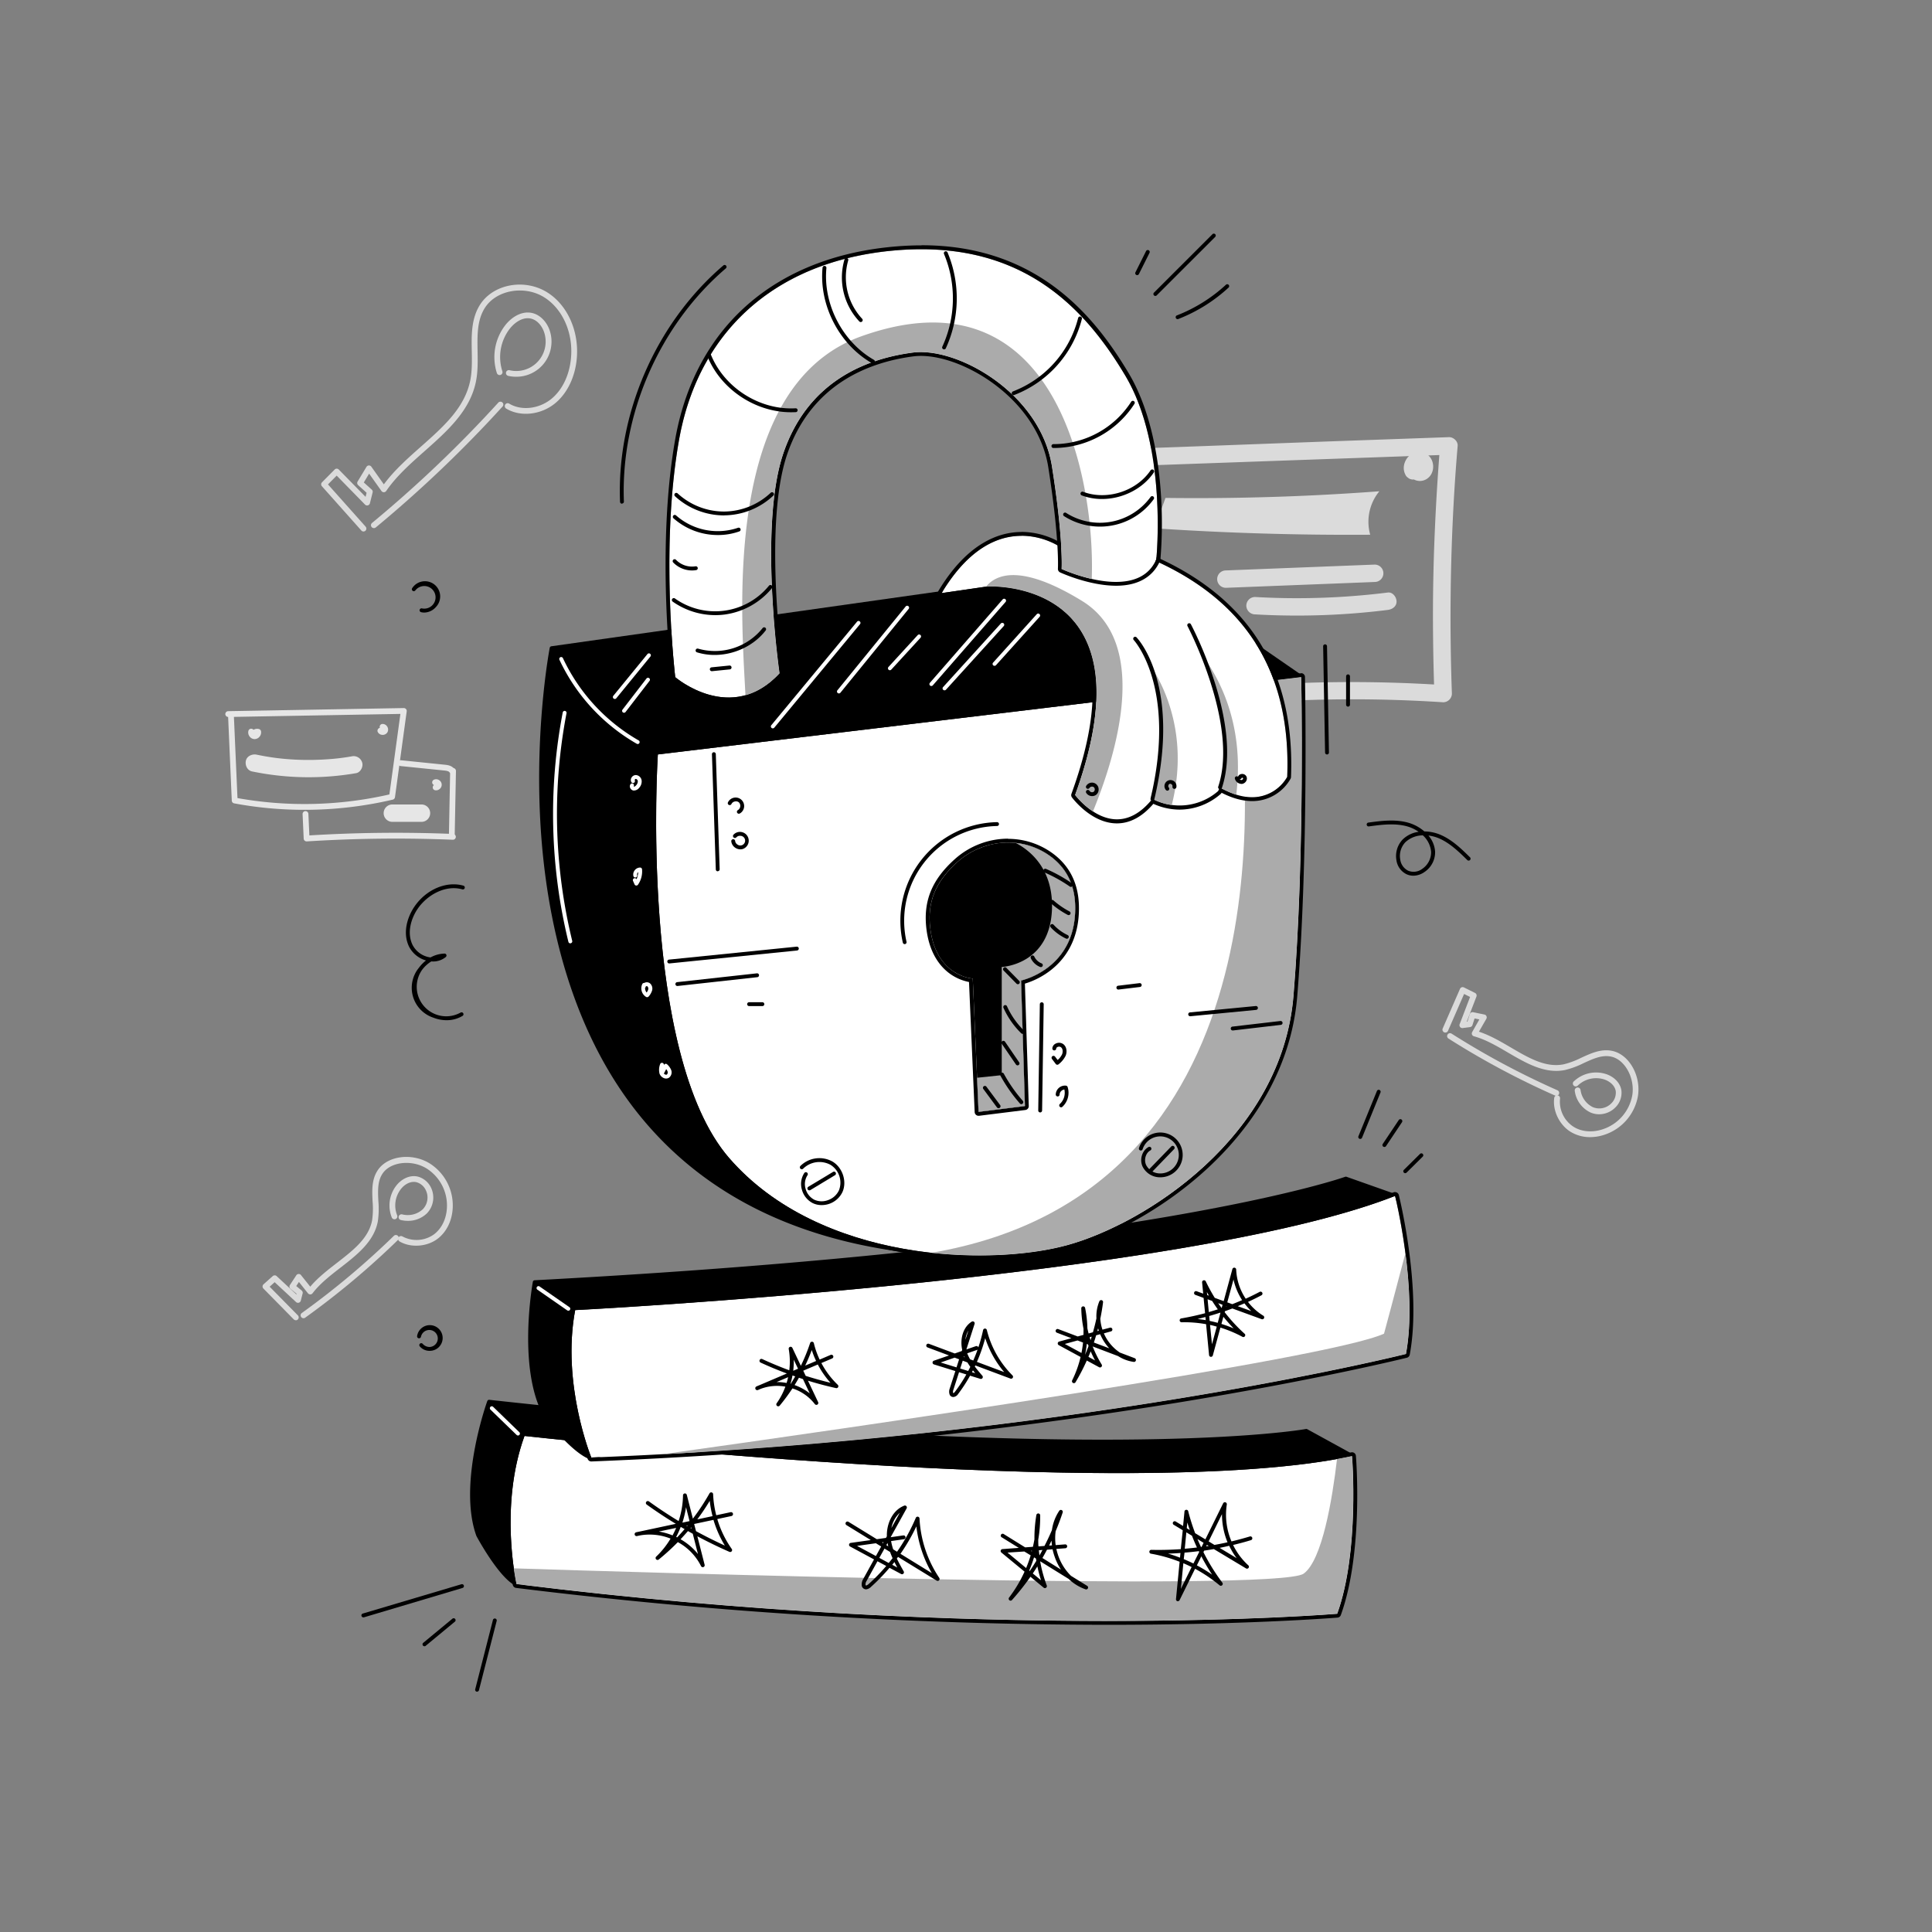 <svg xmlns="http://www.w3.org/2000/svg" width="1000" height="1000" viewBox="0 0 1000 1000">
  <rect x="0" y="0" width="1000" height="1000" fill="#808080" stroke="none"/>
  <g id="a34e6aa1-cd9b-4ab3-a94c-04a539c899e3" data-name="Password is changed">
    <g id="e83d47f2-b444-4008-984a-676c816c1045" data-name="background">
      <g>
        <path d="M193.56,273.34a1.5,1.5,0,0,1-1-2.66A638.16,638.16,0,0,0,258,208.31a1.5,1.5,0,0,1,2.22,2A642,642,0,0,1,194.51,273,1.51,1.51,0,0,1,193.56,273.34Z" style="fill: #dbdbdb"/>
        <path d="M188.15,275.1a1.46,1.46,0,0,1-1.12-.51L166.6,251.66a1.49,1.49,0,0,1,.05-2l6.57-6.63a1.49,1.49,0,0,1,1.07-.45h0a1.58,1.58,0,0,1,1.07.45l13.86,14.14.53-2.12-4.36-3.93a1.49,1.49,0,0,1-.28-1.89l4.58-7.59a1.5,1.5,0,0,1,1.23-.72,1.52,1.52,0,0,1,1.28.63l6.48,9.15c5.38-7.28,12.41-13.51,19.23-19.55,11.75-10.41,22.84-20.24,25.58-34.65.88-4.68.79-9.75.7-14.65-.16-8.37-.32-17,4.34-24.24,6.94-10.72,23.25-13.6,34.92-6.15,10.23,6.53,16.17,19.69,15.14,33.52-.73,9.72-4.77,18.33-11.08,23.62-7.37,6.17-18.12,7.37-25.56,2.85a1.5,1.5,0,0,1,1.56-2.56c6.37,3.87,15.66,2.78,22.08-2.59,5.69-4.77,9.34-12.62,10-21.54,1-12.75-4.44-24.82-13.75-30.77-10.15-6.48-24.82-4-30.79,5.25-4.16,6.44-4,14.27-3.86,22.55.09,5.06.19,10.29-.76,15.27-2.92,15.41-14.92,26.05-26.53,36.33-7.22,6.4-14.69,13-20,20.74a1.49,1.49,0,0,1-1.23.65h0a1.49,1.49,0,0,1-1.22-.63l-6.39-9-2.75,4.57,4.11,3.7a1.47,1.47,0,0,1,.45,1.48l-1.4,5.59a1.51,1.51,0,0,1-2.53.69l-14.67-15-4.51,4.55,19.5,21.88a1.51,1.51,0,0,1-1.12,2.5Z" style="fill: #dbdbdb"/>
        <path d="M267,195a16.85,16.85,0,0,1-3.88-.44,1.5,1.5,0,1,1,.67-2.92,15.21,15.21,0,0,0,17.7-20.08c-1-2.74-3.33-5.93-6.79-6.68-4.26-.92-8.42,2.15-10.89,5.33A24,24,0,0,0,260,192.09a1.5,1.5,0,1,1-2.85.92,27.06,27.06,0,0,1,4.31-24.6c3-3.9,8.27-7.64,13.89-6.42,3.89.84,7.33,4.13,9,8.58A18.17,18.17,0,0,1,267,195Z" style="fill: #dbdbdb"/>
      </g>
      <g>
        <path d="M157.11,682.31a1.5,1.5,0,0,1-.88-2.72,415.08,415.08,0,0,0,47.63-39.92,1.5,1.5,0,0,1,2.1,2.15A419.27,419.27,0,0,1,158,682,1.48,1.48,0,0,1,157.11,682.31Z" style="fill: #dbdbdb"/>
        <path d="M153.1,683.34a1.48,1.48,0,0,1-1.07-.45l-15.7-15.95a1.51,1.51,0,0,1,.07-2.18l4.78-4.26a1.51,1.51,0,0,1,2,0L153.41,670l.09-.34-3.12-2.58a1.5,1.5,0,0,1-.29-2l3.28-5a1.48,1.48,0,0,1,1.18-.67,1.46,1.46,0,0,1,1.24.57l4.8,6c3.88-4.62,8.91-8.52,13.79-12.3,8.49-6.58,16.51-12.79,18.24-22.15a43.07,43.07,0,0,0,.23-9.66c-.28-5.72-.56-11.64,2.91-16.51,5.09-7.17,17.45-8.71,26.43-3.31a25.74,25.74,0,0,1,12.13,23.32c-.37,6.69-3.31,12.51-8.06,16-5.5,4-13.65,4.54-19.38,1.24a1.5,1.5,0,1,1,1.49-2.6A15.47,15.47,0,0,0,224.49,639c4-2.93,6.51-7.93,6.83-13.71a22.69,22.69,0,0,0-10.68-20.59c-7.58-4.56-18.27-3.38-22.44,2.48-2.87,4-2.62,9.17-2.35,14.62a45.42,45.42,0,0,1-.28,10.36c-1.94,10.48-10.79,17.34-19.36,24-5.24,4.06-10.66,8.26-14.43,13.24a1.47,1.47,0,0,1-1.18.59,1.66,1.66,0,0,1-1.19-.56l-4.68-5.89-1.4,2.11,2.81,2.32a1.48,1.48,0,0,1,.5,1.53l-.94,3.7a1.5,1.5,0,0,1-2.48.73l-11.06-10.27L139.57,666l14.6,14.82a1.5,1.5,0,0,1-1.07,2.56Z" style="fill: #dbdbdb"/>
        <path d="M211.08,631.91a15.29,15.29,0,0,1-3.61-.43,1.5,1.5,0,0,1,.71-2.92,11.54,11.54,0,0,0,10.65-2.64,8.71,8.71,0,0,0,1.72-9.54,7.63,7.63,0,0,0-5-4.48c-3.07-.7-6,1.14-7.68,3.11A13.75,13.75,0,0,0,205.55,629a1.5,1.5,0,1,1-2.8,1.07,16.73,16.73,0,0,1,2.86-17c2.28-2.63,6.26-5.07,10.63-4.07a10.64,10.64,0,0,1,7.07,6.21A11.78,11.78,0,0,1,221,628,14,14,0,0,1,211.08,631.91Z" style="fill: #dbdbdb"/>
      </g>
      <g>
        <path d="M805.53,567.2a1.44,1.44,0,0,1-.6-.13,418.24,418.24,0,0,1-55.2-29.52,1.5,1.5,0,0,1,1.61-2.54,415.27,415.27,0,0,0,54.8,29.32,1.5,1.5,0,0,1-.61,2.87Z" style="fill: #dbdbdb"/>
        <path d="M823.07,588.58a19.28,19.28,0,0,1-10.23-2.81c-5.76-3.61-9.29-11-8.37-17.52a1.5,1.5,0,0,1,3,.41,15.46,15.46,0,0,0,7,14.56c4.23,2.64,9.79,3.09,15.28,1.23a22.7,22.7,0,0,0,15.12-17.58c1.4-8.74-3.68-18.22-10.67-19.91-4.8-1.16-9.49,1-14.45,3.28a45.53,45.53,0,0,1-9.71,3.6c-10.44,2.11-20.11-3.55-29.46-9-5.72-3.36-11.64-6.82-17.66-8.46a1.46,1.46,0,0,1-1-.87,1.5,1.5,0,0,1,.08-1.32l3.71-6.54-2.47-.51-1.11,3.48a1.51,1.51,0,0,1-1.23,1l-3.79.5a1.49,1.49,0,0,1-1.6-2l5.4-14.1-3.1-1.54-8.32,19.07a1.5,1.5,0,1,1-2.75-1.2l8.95-20.51a1.49,1.49,0,0,1,.86-.81,1.51,1.51,0,0,1,1.18.06l5.74,2.85a1.51,1.51,0,0,1,.73,1.89l-5,13,.35-.05,1.23-3.86a1.49,1.49,0,0,1,1.73-1l5.82,1.2a1.5,1.5,0,0,1,1,2.21L765.5,534c5.74,1.87,11.23,5.09,16.56,8.21,9.27,5.43,18,10.55,27.34,8.67a42.83,42.83,0,0,0,9.06-3.39c5.2-2.39,10.59-4.87,16.41-3.46,8.54,2.06,14.58,12.94,12.92,23.29a25.74,25.74,0,0,1-17.12,19.95A23.56,23.56,0,0,1,823.07,588.58Z" style="fill: #dbdbdb"/>
        <path d="M827.71,576.74a11.32,11.32,0,0,1-4.39-.88,14.45,14.45,0,0,1-8.23-11.24,1.5,1.5,0,1,1,3-.43,11.58,11.58,0,0,0,6.43,8.9,8.74,8.74,0,0,0,9.5-2,7.7,7.7,0,0,0,2.29-6.3c-.49-3.11-3.29-5.12-5.75-6a13.73,13.73,0,0,0-13.8,3,1.5,1.5,0,1,1-2-2.2A16.7,16.7,0,0,1,831.49,556c3.29,1.13,7,3.91,7.74,8.34a10.63,10.63,0,0,1-3.12,8.87A11.86,11.86,0,0,1,827.71,576.74Z" style="fill: #dbdbdb"/>
      </g>
      <g>
        <path d="M583.49,241.28l65-2.32,64.77-2.3,36.61-1.3-4.5-4.5q-2,24.9-2.95,49.88t-.65,50q.15,14.18.66,28.34l4.5-4.5q-28.16-1.83-56.4-1.48T634,356q-16.19,1.48-32.29,3.7c-2.34.32-3.82,3.44-3.14,5.54.83,2.57,3,3.48,5.53,3.14l1-.13c-.11,0-.5.07,0,0l1.71-.23,3.66-.47c2.29-.28,4.57-.56,6.85-.82q7-.81,14-1.48,14-1.34,28-2.13,28.05-1.59,56.17-1,15.76.35,31.51,1.37a4.53,4.53,0,0,0,4.5-4.5q-.9-25-.66-50t1.64-49.95q.8-14.15,2-28.27c.2-2.37-2.22-4.58-4.5-4.5l-65,2.31L620.11,231l-36.62,1.31a4.5,4.5,0,0,0,0,9Z" style="fill: #dbdbdb"/>
        <path d="M603.24,257.72q55.39.7,110.71-3.44a24.84,24.84,0,0,0-4.73,22.5q-55.85.38-111.62-3.33" style="fill: #dbdbdb"/>
        <path d="M634.51,304.25l60.13-2.35,16.9-.67a4.5,4.5,0,0,0,0-9l-60.14,2.36-16.89.66a4.5,4.5,0,0,0,0,9Z" style="fill: #dbdbdb"/>
        <path d="M649.59,318a378.89,378.89,0,0,0,53.59-.72q7.61-.64,15.17-1.59c2.33-.29,4.62-1.86,4.5-4.5-.09-2.19-2-4.81-4.5-4.5a379.87,379.87,0,0,1-53.52,2.88q-7.62-.14-15.24-.57a4.53,4.53,0,0,0-4.5,4.5,4.59,4.59,0,0,0,4.5,4.5Z" style="fill: #dbdbdb"/>
        <path d="M732.73,234.89a6.54,6.54,0,0,0-2.84,1.63,6.87,6.87,0,0,0-1.63,2.78,6.5,6.5,0,0,0-.28,2.19,7.72,7.72,0,0,0,.36,2.24,7.8,7.8,0,0,0,3.28,4.32,6.6,6.6,0,0,0,3.13.9,6.72,6.72,0,0,0,3.31-.8,7,7,0,0,0,3.39-4.23,7.82,7.82,0,0,0,.35-2.3,8.15,8.15,0,0,0-.3-2.35,7.64,7.64,0,0,0-3.26-4.41,7.18,7.18,0,0,0-3.38-1,7.86,7.86,0,0,0-1.82.18,3.56,3.56,0,0,0-.73.19,8.13,8.13,0,0,0-1.69.79,10.2,10.2,0,0,0-1.51,1.2,8,8,0,0,0-1.59,2.23,9.87,9.87,0,0,0-.7,1.83,10.29,10.29,0,0,0-.24,1.91,7.75,7.75,0,0,0,1,3.79,3.43,3.43,0,0,0,1.16,1.26,3.34,3.34,0,0,0,1.53.81,3.52,3.52,0,0,0,1.79.08,3.41,3.41,0,0,0,1.68-.54,4.52,4.52,0,0,0,2.06-2.69l.17-1.19a4.56,4.56,0,0,0-.62-2.28,2.06,2.06,0,0,1-.12-.26l.45,1.08a3.44,3.44,0,0,1-.21-.76l.17,1.2a3.62,3.62,0,0,1,0-.93l-.16,1.2a4,4,0,0,1,.27-1l-.46,1.07a4.74,4.74,0,0,1,.58-1l-.7.91a3.91,3.91,0,0,1,.76-.76l-.91.7a3.77,3.77,0,0,1,.78-.45l-1.07.45a3.76,3.76,0,0,1,.73-.2l-1.2.17a3.29,3.29,0,0,1,.7,0l-1.2-.16a2.7,2.7,0,0,1,.69.18l-1.07-.45a2.82,2.82,0,0,1,.53.31l-.91-.7a2.92,2.92,0,0,1,.46.47l-.7-.91a3.14,3.14,0,0,1,.39.69l-.45-1.08a4.46,4.46,0,0,1,.26,1l-.17-1.2a4.1,4.1,0,0,1,0,1.05l.16-1.2a3.37,3.37,0,0,1-.25.93l.46-1.07a3.76,3.76,0,0,1-.36.61l.7-.91a3.25,3.25,0,0,1-.41.42l.91-.71a1.81,1.81,0,0,1-.52.3l1.08-.45a2.73,2.73,0,0,1-.56.15l1.2-.16a2.44,2.44,0,0,1-.54,0l1.2.16a2.11,2.11,0,0,1-.49-.14l1.08.46a2.36,2.36,0,0,1-.48-.29l.91.71a3,3,0,0,1-.47-.48l.7.91a3.48,3.48,0,0,1-.43-.75l.45,1.08a3.94,3.94,0,0,1-.26-.95l.16,1.19a3.39,3.39,0,0,1,0-.9l-.16,1.2a2.66,2.66,0,0,1,.17-.63l-.45,1.07a1.76,1.76,0,0,1,.24-.42l-.7.91a1.77,1.77,0,0,1,.3-.31l-.91.7a2,2,0,0,1,.45-.26l-1.08.46a1.34,1.34,0,0,1,.26-.09,4.69,4.69,0,0,0,2.69-2.07,3.37,3.37,0,0,0,.54-1.67,3.55,3.55,0,0,0-.08-1.8,4.59,4.59,0,0,0-2.07-2.69,4.76,4.76,0,0,0-3.47-.45Z" style="fill: #dbdbdb"/>
      </g>
      <g>
        <path d="M157.53,419.16a197.7,197.7,0,0,1-36.33-3.34,1.51,1.51,0,0,1-1.23-1.41l-1.89-43.31a1.5,1.5,0,0,1,.11-3L209,366.49a1.57,1.57,0,0,1,1.14.51,1.46,1.46,0,0,1,.37,1.2l-6.07,44.43a1.5,1.5,0,0,1-1.15,1.26A200,200,0,0,1,157.53,419.16Zm-34.61-6.07a197.24,197.24,0,0,0,78.63-1.89l5.7-41.68-86.17,1.54Z" style="fill: #e6e6e6"/>
        <path d="M158.69,435.5a1.5,1.5,0,0,1-1.5-1.43l-.57-12.67a1.5,1.5,0,1,1,3-.13l.51,11.14a732,732,0,0,1,74.36-.76,1.5,1.5,0,1,1-.12,3,730.14,730.14,0,0,0-75.58.86Z" style="fill: #e6e6e6"/>
        <path d="M233.86,400.35a1.52,1.52,0,0,1-1.23-.63c-.45-.63-1.64-.8-2.71-.91l-22.59-2.3a1.5,1.5,0,1,1,.31-3l22.58,2.31c1.25.13,3.58.36,4.86,2.15a1.5,1.5,0,0,1-1.22,2.37Z" style="fill: #e6e6e6"/>
        <path d="M198.06,380.37H198a2.79,2.79,0,0,1-2.46-1.47,1.5,1.5,0,0,1,.65-2,1.76,1.76,0,0,1,.44-.15,1.52,1.52,0,0,1-.1-.48,1.48,1.48,0,0,1,1.43-1.56,2.81,2.81,0,0,1,2.48,1.39,2.87,2.87,0,0,1,.1,2.91A2.83,2.83,0,0,1,198.06,380.37Z" style="fill: #e6e6e6"/>
        <path d="M131.81,382.56h-.11a3.27,3.27,0,0,1-2.52-1.37,3.4,3.4,0,0,1-.61-2.88,1.48,1.48,0,0,1,1.82-1.08,1.45,1.45,0,0,1,.81.52l.1-.05a3.73,3.73,0,0,1,2.82-.33,1.49,1.49,0,0,1,1,1.19,3.46,3.46,0,0,1-.84,2.82A3.4,3.4,0,0,1,131.81,382.56Z" style="fill: #e6e6e6"/>
        <path d="M225.71,409.08a2.24,2.24,0,0,1-.52-.05,1.5,1.5,0,0,1-1.17-1.77,1.47,1.47,0,0,1,.61-.93,1.54,1.54,0,0,1-.79-.74,1.51,1.51,0,0,1,.72-2,2.81,2.81,0,0,1,2.58.12,2.8,2.8,0,0,1,.51,4.6A2.91,2.91,0,0,1,225.71,409.08Z" style="fill: #e6e6e6"/>
        <path d="M233.83,434h0a1.49,1.49,0,0,1-1.47-1.53L233,399a1.5,1.5,0,0,1,1.5-1.47h0A1.5,1.5,0,0,1,236,399l-.65,33.51A1.5,1.5,0,0,1,233.83,434Z" style="fill: #e6e6e6"/>
        <path d="M130.4,399.28a144.39,144.39,0,0,0,53.91.91c2.32-.4,3.84-3.38,3.14-5.54a4.62,4.62,0,0,0-5.53-3.14,112.35,112.35,0,0,1-12,1.46q-6.3.46-12.61.36t-12.58-.8l-1.41-.16-1.16-.15q-1.43-.2-2.82-.42c-2.19-.34-4.37-.75-6.54-1.2s-5,.67-5.53,3.14c-.52,2.25.67,5,3.14,5.54Z" style="fill: #e6e6e6"/>
        <path d="M203.08,425.39h15.08a4.5,4.5,0,0,0,0-9H203.08a4.5,4.5,0,0,0,0,9Z" style="fill: #e6e6e6"/>
      </g>
    </g>
    <g id="a7506034-a575-4c94-bc96-c0138407c2fc" data-name="password">
      <g id="f0a47295-4329-40ee-9bc7-b2d0951d7a53" data-name="password 2">
        <g>
          <path d="M247.5,794.61s11.31,21.16,19.84,25.31l426.41-51.59,6.06-14.67-23.67-13s-104.51,19.91-423-15.08C253.16,725.54,238,768.2,247.5,794.61Z"/>
          <path d="M267.34,820.92a1,1,0,0,1-.43-.1c-8.73-4.24-19.82-24.87-20.29-25.74l-.06-.13c-9.55-26.44,5-68,5.66-69.75a1,1,0,0,1,1.05-.66c314.57,34.57,421.64,15.3,422.69,15.1a1,1,0,0,1,.66.1l23.68,13a1,1,0,0,1,.44,1.25l-6.06,14.68a1,1,0,0,1-.81.61L267.46,820.91ZM248.42,794.2c.67,1.25,11.21,20.55,19.11,24.69l425.52-51.48,5.5-13.3L676,741.67c-7.06,1.21-116.88,18.44-422.12-15C251.91,732.4,239.85,770.32,248.42,794.2Z"/>
        </g>
        <g>
          <path d="M271.47,743.24s313.84,35.16,428.34,10.42c0,0,4,49.45-7.69,81.63,0,0-180.15,15-424.78-15.37C267.34,819.92,258.19,779.76,271.47,743.24Z" style="fill: #fff"/>
          <path d="M271.47,743.24S443.22,762.48,579,762.48c47.75,0,91-2.38,120.84-8.82,0,0,4,49.45-7.69,81.63,0,0-44.54,3.72-119.37,3.72a2503,2503,0,0,1-305.41-19.09s-9.15-40.16,4.13-76.68m0-2a2,2,0,0,0-1.88,1.31c-13.33,36.66-4.57,76.15-4.2,77.81a2,2,0,0,0,1.71,1.54A2520.88,2520.88,0,0,0,572.75,841c74.06,0,119.09-3.69,119.54-3.73A2,2,0,0,0,694,836c11.67-32.22,8-80.43,7.81-82.47a2,2,0,0,0-2.42-1.79c-26.95,5.82-67.46,8.77-120.42,8.77-134.08,0-305.56-19-307.27-19.23Z"/>
        </g>
        <path d="M265.93,811.77c.73,5.13,1.41,8.15,1.41,8.15,244.63,30.4,424.78,15.37,424.78,15.37,11.66-32.18,7.69-81.63,7.69-81.63-2.49.54-5.09,1.05-7.77,1.53-2.44,20.78-7.66,52.4-17.28,59.33C661.38,824.18,322,813.59,265.93,811.77Z" style="fill: #ababab"/>
        <path d="M268.08,743a1,1,0,0,1-.69-.28l-13.54-13.12a1,1,0,0,1,0-1.42,1,1,0,0,1,1.41,0l13.54,13.12a1,1,0,0,1-.7,1.72Z" style="fill: #fff"/>
        <path d="M363.75,811.17a1,1,0,0,1-.9-.56,28.81,28.81,0,0,0-12-12.41,117.89,117.89,0,0,1-9.88,9,1,1,0,0,1-1.32-1.5,43.59,43.59,0,0,0,7.43-9.32,29.17,29.17,0,0,0-15.62-1.69l-1.84.39a1,1,0,0,1-.45-1.94c.63-.16,1.26-.29,1.89-.41l18.73-4q-7.74-4.71-15.1-10a1,1,0,0,1,1.17-1.62q7.49,5.4,15.39,10.19A44,44,0,0,0,353.52,774a1,1,0,0,1,.89-1,1,1,0,0,1,1.08.74l3.14,12.31a114.22,114.22,0,0,0,8.61-13.1,1,1,0,0,1,1.87.45,52.29,52.29,0,0,0,1.62,10.89l7.45-1.59a1,1,0,0,1,.41,2l-7.32,1.56a52.77,52.77,0,0,0,7.48,15.47,1,1,0,0,1-1.22,1.5q-8.44-3.71-16.58-8.06l3.76,14.75a1,1,0,0,1-.62,1.19A1,1,0,0,1,363.75,811.17Zm-11.49-14.45a32.1,32.1,0,0,1,9,7.63l-2.68-10.48-2.49-1.39C354.83,793.92,353.56,795.34,352.26,796.72Zm8-4.19q7.34,4,14.93,7.47a55.93,55.93,0,0,1-5.9-13.32l-10,2.13ZM349,797.24l0,0,0,0Zm1-1.73.48.24q2-2.1,3.87-4.28l-2-1.15A46.84,46.84,0,0,1,350,795.51Zm-9-2.79a32.63,32.63,0,0,1,7.11,2c.68-1.27,1.3-2.56,1.86-3.88Zm16.41-1.8.5.28-.17-.68Zm-2.16-1.24c.13.08.26.16.4.23l.31-.38Zm-.17-9.56a47.23,47.23,0,0,1-1.88,8l3.71-.8Zm12.31-3.34q-3,5-6.47,9.65l7.9-1.68A55.48,55.48,0,0,1,367.35,776.78Z"/>
        <path d="M448.29,822.64a2.33,2.33,0,0,1-2.2-1.62,5.22,5.22,0,0,1,.67-3.64l5.64-10.23L440,800.47a1,1,0,0,1-.52-1.05,1,1,0,0,1,.85-.82l10.39-1.46-12.6-7.75a1,1,0,0,1-.33-1.37,1,1,0,0,1,1.38-.33l14.66,9,4.74-.67.47-.84c-.19-6.23,2.74-13.42,9-15.86a1,1,0,0,1,1.11.28,1,1,0,0,1,.12,1.14L461,795.66v0l6.56-.93a1,1,0,0,1,1.13.85,1,1,0,0,1-.85,1.13l-6.61.94a27.94,27.94,0,0,0,1.08,4.28l2,1.25a97.28,97.28,0,0,0,9.71-17.55,1,1,0,0,1,1.09-.59,1,1,0,0,1,.83.93,60.49,60.49,0,0,0,10.23,30.75,1,1,0,0,1-1.35,1.41l-20-12.27-.62.84c1.11,2.31,2.36,4.53,3.55,6.63a1,1,0,0,1-.15,1.19,1,1,0,0,1-1.19.18l-6-3.21a99.23,99.23,0,0,1-9.52,9.82A4.23,4.23,0,0,1,448.29,822.64Zm5.88-14.54-5.66,10.25a3.22,3.22,0,0,0-.51,2.07.23.23,0,0,0,.16.18c.26.13.83-.15,1.51-.76a95.81,95.81,0,0,0,9.05-9.3Zm11.91-3.85,16.23,10a62.59,62.59,0,0,1-8-24.21A99.08,99.08,0,0,1,466.08,804.25Zm-4.26,5.68,2.62,1.41c-.51-.92-1-1.87-1.49-2.83C462.58,809,462.2,809.46,461.82,809.93Zm-6.69-3.58L460,809c.67-.82,1.32-1.65,2-2.49-.47-1.05-.91-2.12-1.3-3.21l-2.88-1.76Zm-11.53-6.2,9.77,5.25,2.73-4.94-2.74-1.68Zm15.17-.4,1,.63c-.15-.58-.28-1.17-.39-1.76Zm-2.3-1.41.6.37.26-.49Zm9.24-15.3a14.42,14.42,0,0,0-4.32,7.83Z"/>
        <path d="M523.09,828.5a1,1,0,0,1-.79-1.61,69,69,0,0,0,8-13.41l-12-9.9a1,1,0,0,1-.32-1.07,1,1,0,0,1,.88-.7l8.46-.63-8.69-5.39a1,1,0,1,1,1-1.7l11,6.83,4-.3c.3-1.29.57-2.58.79-3.89a71.59,71.59,0,0,1,1-12.55,1,1,0,0,1,1.07-.82,1,1,0,0,1,.91,1,70.12,70.12,0,0,1-1,12.54c0,1.17,0,2.34.11,3.51l3.11-.23q2.07-4,3.85-8.2a24.12,24.12,0,0,1,3.79-10,1,1,0,0,1,1.78.88q-1.62,4.89-3.63,9.67a26.39,26.39,0,0,0,0,7.21l4.88-.37a1,1,0,0,1,1.08.93,1,1,0,0,1-.93,1.07l-4.68.35a30.76,30.76,0,0,0,.85,3.09,27.16,27.16,0,0,0,6.73,10.83l8.4,5.21a1,1,0,0,1-.85,1.79,24.24,24.24,0,0,1-8.77-5.4l-14.65-9.08-.06.1a68.48,68.48,0,0,0,3.39,12.37,1,1,0,0,1-.35,1.17,1,1,0,0,1-1.22,0l-6.87-5.67a127.63,127.63,0,0,1-9.6,12.09A1,1,0,0,1,523.09,828.5Zm11.48-14.08,4.26,3.51a71,71,0,0,1-1.89-7.15Q535.78,812.63,534.57,814.42Zm-1.84-1.52.29.24q1.76-2.6,3.38-5.28c-.07-.39-.13-.77-.18-1.16l-1-.61A71.15,71.15,0,0,1,532.73,812.9Zm6.83-6.48,9.6,6a29.85,29.85,0,0,1-3.36-6.93,30.6,30.6,0,0,1-1-3.58l-2.88.22C541.18,803.54,540.39,805,539.56,806.42Zm-18.08-2.8,9.64,8a69.44,69.44,0,0,0,2.36-6.57l-3.29-2Zm16.24-1.22c.08.9.18,1.8.29,2.7.54-.94,1.07-1.89,1.58-2.84Zm-1.89,1.7.06,0a1.1,1.1,0,0,1,0-.18A1,1,0,0,0,535.83,804.1Zm-2.25-1.39.48.3.09-.34Zm10.69-5.29c-.41.86-.83,1.72-1.25,2.57l1.48-.11C544.39,799.06,544.31,798.24,544.27,797.42Z"/>
        <path d="M609.68,828.77a1.26,1.26,0,0,1-.27,0,1,1,0,0,1-.72-1.06l1.88-19.34a76.62,76.62,0,0,0-14.75-4.17,1,1,0,0,1,.17-2h0q7.62.17,15.19-.37l1-9.79-4.76-2.87a1,1,0,0,1,1-1.71l3.94,2.38.71-7.3a1,1,0,0,1,2-.15,103.69,103.69,0,0,0,3.54,11.19l5.29,3.19,9.2-18.65a1,1,0,0,1,1.2-.52,1,1,0,0,1,.69,1.12,35.22,35.22,0,0,0,2.42,19.11c3.17-.75,6.31-1.6,9.44-2.54a1,1,0,1,1,.58,1.91c-3,.92-6.1,1.74-9.18,2.48a34.65,34.65,0,0,0,7.86,10.52,1,1,0,0,1,.14,1.34,1,1,0,0,1-1.32.26l-16.65-10c-1.67.29-3.33.56-5,.8l-.39.78a103.75,103.75,0,0,0,9.8,15.81,1,1,0,0,1-1.44,1.37A76.93,76.93,0,0,0,618.57,812l-8,16.19A1,1,0,0,1,609.68,828.77Zm2.82-19.65-1.29,13.29,5.58-11.31Q614.67,810.05,612.5,809.12Zm7,1.11a78.21,78.21,0,0,1,7.88,4.81,108.26,108.26,0,0,1-5.57-9.5ZM612.71,807q2.52,1.05,5,2.27l3-6-.19-.4q-3.69.47-7.41.77Zm18.5-5.86,8.87,5.35a37.74,37.74,0,0,1-3.85-6.4C634.56,800.5,632.89,800.86,631.21,801.18Zm-26.68,3c2.11.61,4.19,1.32,6.24,2.11l.24-2.43C608.85,804,606.69,804.08,604.53,804.15Zm9.52-11-.82,8.49q3.16-.27,6.31-.65-1.38-3-2.58-6.09Zm5.76,3.47c.57,1.38,1.18,2.74,1.81,4.1l.3,0,1.06-2.15Zm4.89,3-.38.76,1.3-.2Zm.89-1.8,3,1.84c2.26-.41,4.52-.86,6.77-1.37a38.07,38.07,0,0,1-2.86-14.58ZM614.27,791l1.58.95c-.46-1.29-.89-2.59-1.3-3.9Z"/>
      </g>
      <g id="a53d76ca-92dd-448a-9fef-1d8b48b4a230" data-name="password 1">
        <g>
          <path d="M282.38,732.69s14.58,19.06,23.68,21.76l412.43-120,3.6-15.46-25.47-9s-99.91,36.57-419.84,53.62C276.78,663.62,268.69,708.18,282.38,732.69Z"/>
          <path d="M306.06,755.45a1,1,0,0,1-.29,0c-9.3-2.77-23.58-21.32-24.19-22.11l-.08-.12c-13.7-24.55-6-67.91-5.71-69.74a1,1,0,0,1,.93-.82c316.13-16.84,418.56-53.19,419.55-53.56a1,1,0,0,1,.68,0l25.47,9a1,1,0,0,1,.64,1.17l-3.6,15.46a1,1,0,0,1-.7.74L306.34,755.41A.9.9,0,0,1,306.06,755.45Zm-22.85-23.31c.88,1.12,14.4,18.46,22.86,21.27L717.64,633.7l3.27-14-24.29-8.62c-6.79,2.34-112.37,37.13-419,53.51C276.65,670.59,270.89,710,283.21,732.14Z"/>
        </g>
        <g>
          <path d="M297.71,678.12S613.1,662,722.09,619c0,0,11.92,48.15,5.63,81.79,0,0-175.34,44-421.66,53.62C306.06,754.45,290.52,716.31,297.71,678.12Z" style="fill: #fff"/>
          <path d="M722.09,619s11.92,48.15,5.63,81.79c0,0-175.34,44-421.66,53.62,0,0-15.54-38.14-8.35-76.33,0,0,315.39-16.13,424.38-59.08m0-2a2,2,0,0,0-.73.13c-44.4,17.5-131.71,33.24-252.51,45.52C377.48,672,298.4,676.08,297.61,676.12a2,2,0,0,0-1.86,1.63c-7.22,38.33,7.81,75.88,8.46,77.46a2,2,0,0,0,1.85,1.24h.08A2520.46,2520.46,0,0,0,609.58,726c73.85-12.08,118.18-23.13,118.62-23.24a2,2,0,0,0,1.48-1.57c6.3-33.69-5.16-80.66-5.65-82.65a2,2,0,0,0-1.94-1.51Z"/>
        </g>
        <path d="M716.37,690.3c-28.85,13.24-275.95,48.76-373.83,62.46,227-12.22,385.18-51.93,385.18-51.93,3.06-16.36,1.81-36.16-.28-52.18C722.1,669.11,716.37,690.3,716.37,690.3Z" style="fill: #ababab"/>
        <path d="M294.17,678.42a1,1,0,0,1-.57-.17l-15.49-10.76a1,1,0,0,1,1.14-1.64l15.49,10.75A1,1,0,0,1,295,678,1,1,0,0,1,294.17,678.42Z" style="fill: #fff"/>
        <path d="M402.81,727.91a1,1,0,0,1-.81-1.58,36.55,36.55,0,0,0,4.51-8.6,24.08,24.08,0,0,0-12.78,1.14l-1.44.61a1,1,0,0,1-.82-1.82c.49-.24,1-.45,1.5-.64l14.31-6.1q-6.9-2.56-13.59-5.65a1,1,0,0,1,.84-1.82q6.89,3.18,14,5.81a36.65,36.65,0,0,0-.29-11,1,1,0,0,1,1.89-.6l4.39,9.27a96.87,96.87,0,0,0,4.8-11.78,1,1,0,0,1,1-.68,1,1,0,0,1,.93.76,43.28,43.28,0,0,0,3,8.49l5.69-2.43a1,1,0,1,1,.79,1.84l-5.59,2.38a44.06,44.06,0,0,0,8.49,11.27,1,1,0,0,1-.91,1.7q-7.34-1.63-14.52-3.84l5.28,11.14a1,1,0,0,1-1.71,1,23.81,23.81,0,0,0-11.6-8.14,100.7,100.7,0,0,1-6.59,8.9A1,1,0,0,1,402.81,727.91Zm8.46-11a27.07,27.07,0,0,1,7.85,4.31l-3.52-7.42-2.07-.68C412.81,714.41,412.05,715.68,411.27,716.92Zm-2.13-.65.15,0q1.2-1.89,2.31-3.84l-1.41-.49A39.46,39.46,0,0,1,409.14,716.27Zm-7.05-.91a27.59,27.59,0,0,1,5.05.47c.31-1,.57-2,.8-3l-6,2.54Zm14.94-3.2q6.36,2,12.83,3.58a46.38,46.38,0,0,1-6.56-9.47l-7.54,3.21Zm-6.19-8.4a39.48,39.48,0,0,1-.27,5.76l2.49-1.06Zm9.34-5q-1.53,4.13-3.41,8.09l5.64-2.4A45.34,45.34,0,0,1,420.18,698.79Z"/>
        <path d="M493.45,723.09A2.09,2.09,0,0,1,491.6,722a4.52,4.52,0,0,1-.05-3.22l2.94-9.12-11.09-3.44a1,1,0,0,1-.71-.93,1,1,0,0,1,.68-1l7.84-2.71-11.13-4.16a1,1,0,0,1-.58-1.29,1,1,0,0,1,1.29-.58l13.38,5,3.65-1.26.21-.64c-1.15-5.12.13-11.53,4.93-14.56a1,1,0,0,1,1.15.06,1,1,0,0,1,.34,1.09l-4.26,13.23,4.91-1.7a1,1,0,0,1,1.28.62s0,0,0,.05a78.42,78.42,0,0,0,2.47-9,1,1,0,0,1,1.95,0,50.23,50.23,0,0,0,13.26,23.47,1,1,0,0,1-1.06,1.64l-18.17-6.8-.27.56c1.26,1.68,2.61,3.26,3.9,4.77a1,1,0,0,1-1.05,1.61l-5.3-1.64a81.36,81.36,0,0,1-6.17,9.47A3.3,3.3,0,0,1,493.45,723.09Zm2.95-12.84-2.94,9.14a2.61,2.61,0,0,0-.1,1.65c.14.07.45,0,1-.76a78.3,78.3,0,0,0,5.82-8.87Zm6.69,0,1.66.51c-.39-.48-.78-1-1.17-1.46Zm2.57-5.34,14.12,5.29a52.33,52.33,0,0,1-9.84-17.58A82.8,82.8,0,0,1,505.66,704.89ZM497,708.34l4.13,1.28c.38-.7.74-1.42,1.1-2.13-.53-.75-1-1.52-1.5-2.3l-2.42-.91Zm-10.11-3.12,8.2,2.53,1.34-4.17-2.3-.87Zm15.21-1.65,1.67.62q1.21-2.78,2.22-5.62a.75.75,0,0,1-.25.13l-5.11,1.77A24.36,24.36,0,0,0,502.12,703.57Zm-3.18-1.2.41.16-.27-.6Zm2.3-13.66a11.81,11.81,0,0,0-1.53,4.75Z"/>
        <path d="M555.85,715.92a1,1,0,0,1-.9-1.44,57.27,57.27,0,0,0,4.36-12.11L548,696.24a1,1,0,0,1-.51-1,1,1,0,0,1,.73-.85l6.33-1.74-7.51-2.84a1,1,0,0,1-.58-1.29,1,1,0,0,1,1.29-.58l10.07,3.81,3-.83c0-1,0-2.11,0-3.17a59,59,0,0,1-1.15-10.46,1,1,0,0,1,2-.22,58.67,58.67,0,0,1,1.16,10.46c.19.89.39,1.78.62,2.67l2.25-.62c.69-2.38,1.29-4.79,1.81-7.21a20.28,20.28,0,0,1,1.52-8.84,1,1,0,0,1,1.91.51q-.54,4.28-1.42,8.5a21.55,21.55,0,0,0,1.11,5.69l3.79-1a1,1,0,1,1,.53,1.92l-3.59,1a22.85,22.85,0,0,0,8.27,9.93l7.7,2.92a1,1,0,0,1-.5,1.92,20.11,20.11,0,0,1-8.09-3l-13.17-5a57.4,57.4,0,0,0,4.66,9.35,1,1,0,0,1-.13,1.21,1,1,0,0,1-1.2.19l-6.38-3.46a105.79,105.79,0,0,1-5.86,11.29A1,1,0,0,1,555.85,715.92Zm7.52-13.62,3.42,1.85c-.82-1.53-1.58-3.1-2.26-4.7C564.16,700.41,563.77,701.36,563.37,702.3Zm-1.77-1h0q1-2.3,1.83-4.63l-.29-.8-.63-.23C562.3,697.58,562,699.46,561.6,701.34Zm-10.45-5.67,8.61,4.67c.36-1.78.63-3.59.82-5.4l-2.85-1.08Zm15-.75,8,3a25.49,25.49,0,0,1-3.39-4.64,26.2,26.2,0,0,1-1.31-2.66l-2.1.57C567,692.46,566.59,693.7,566.18,694.92ZM564,692.14c.15.51.31,1,.47,1.52.2-.6.4-1.2.59-1.81Zm4.36-4.58c-.12.47-.24.94-.37,1.41l.74-.2C568.62,688.37,568.5,688,568.38,687.56Z"/>
        <path d="M626.81,702.3h-.09a1,1,0,0,1-.91-.9l-1.54-16a63.14,63.14,0,0,0-12.59-1h0a1,1,0,0,1-.17-2q6.19-1.07,12.24-2.68l-.77-7.93-4.25-1.56a1,1,0,1,1,.68-1.88l3.36,1.23-.56-5.82a1,1,0,0,1,.73-1.06,1,1,0,0,1,1.17.53,86.1,86.1,0,0,0,4.65,8.54l4.62,1.69,4.5-16.58a1,1,0,0,1,1.08-.73,1,1,0,0,1,.89,1,29.34,29.34,0,0,0,4.93,15.06c2.43-1.11,4.83-2.28,7.19-3.53a1,1,0,1,1,.93,1.77c-2.28,1.21-4.59,2.34-6.93,3.42a28.66,28.66,0,0,0,7.94,7.15,1,1,0,0,1-.85,1.79l-15.19-5.54c-1.27.48-2.54.95-3.83,1.4l-.14.54a85.57,85.57,0,0,0,10.47,11.29A1,1,0,0,1,643.2,692a63.87,63.87,0,0,0-11.52-4.84l-3.91,14.36A1,1,0,0,1,626.81,702.3Zm-.49-16.51,1,10,2.48-9.12C628.62,686.32,627.48,686,626.32,685.79Zm5.89-.53q3.21,1,6.32,2.31c-1.86-1.92-3.63-3.94-5.31-6Zm-6.09-1.56c1.4.29,2.79.62,4.17,1l1.4-5.15-.11-.13q-2.83.93-5.7,1.74Zm-6.29-1c1.42.16,2.84.36,4.25.6l-.16-1.62C622.56,682.05,621.2,682.39,619.83,682.71Zm5.22-10.2.63,6.62q2.34-.66,4.66-1.41-1.53-2.13-2.93-4.35Zm15.6,3.57,7,2.54a32.52,32.52,0,0,1-3.52-4C642.94,675.13,641.8,675.61,640.65,676.08Zm-10.11-1.56c.58.86,1.18,1.7,1.79,2.54h0l.46-1.7Zm4.17,1.52-.05.2.3-.11Zm.53-1.94,2.59.95q2.56-1,5.09-2.1a32,32,0,0,1-4.46-10.69Zm-10.41-3.8.92.34c-.36-.63-.72-1.25-1.06-1.88Z"/>
      </g>
    </g>
    <g id="b889a3b5-f152-453d-9199-8d4338597558" data-name="padlock">
      <g>
        <path d="M285.5,335.5S227.58,632.74,489,649.12L673.5,350.5l-84-58Z"/>
        <path d="M489,650.12H489c-71-4.45-125-30.06-160.6-76.13-37.3-48.27-47.24-110.6-49-154.4-1.92-47.41,5.07-83.92,5.14-84.28a1,1,0,0,1,.84-.8l304-43a1,1,0,0,1,.71.17l84,58a1,1,0,0,1,.28,1.35L489.89,649.65A1,1,0,0,1,489,650.12ZM286.35,336.39a409.42,409.42,0,0,0-5,83.17C283.14,463.05,293,524.94,330,572.78c35.13,45.46,88.46,70.79,158.53,75.3l183.65-297.3-82.9-57.24Z"/>
      </g>
      <g>
        <path d="M340.5,390.5s-10,155,37,209,135,56,175,45,111-56,117-129,4-165,4-165Z" style="fill: #fff"/>
        <path d="M673.5,350.5s2,92-4,165-77,118-117,129c-11.75,3.23-27.64,5.34-45.41,5.34-42.74,0-96.39-12.2-129.59-50.34-47-54-37-209-37-209l333-40m0-2h-.24l-333,40a2,2,0,0,0-1.76,1.86,691.59,691.59,0,0,0,.88,84.53c2,26.53,5.53,50,10.57,69.66,6.35,24.77,15.11,43.7,26,56.25,40.09,46.06,105,51,131.1,51,16.94,0,33.25-1.92,45.94-5.41,18.58-5.11,47.27-18.75,72.08-41.71,19.29-17.85,43-47.8,46.38-89.06,5.94-72.26,4-164.28,4-165.2a2,2,0,0,0-2-2Z"/>
      </g>
      <path d="M482.09,648.46c27.59,3,53.36.73,70.41-4,40-11,111-56,117-129s4-165,4-165l-33.31,4C647.9,409.76,664.31,617.36,482.09,648.46Z" style="fill: #ababab"/>
      <g>
        <path d="M541.4,441.67c-14.49-9-33.24-6.82-45.95,4.59-11,9.92-15.62,20.3-13.95,34.24,3,25,22,26,22,26l3,69,24-3-2-65s29-6,28-39C556.08,454.75,549.24,446.56,541.4,441.67Z"/>
        <path d="M521.77,436.09a37,37,0,0,1,19.63,5.58c7.84,4.89,14.68,13.08,15.1,26.83,1,33-28,39-28,39l2,65-24,3-3-69s-19-1-22-26c-1.67-13.94,2.91-24.32,13.95-34.24a39.54,39.54,0,0,1,26.32-10.17m0-2a41.41,41.41,0,0,0-27.65,10.68c-11.81,10.61-16.32,21.7-14.61,36,1.65,13.67,8,20.49,13,23.81a25.38,25.38,0,0,0,9.05,3.7l2.93,67.34a2,2,0,0,0,2,1.91l.25,0,24-3a2,2,0,0,0,1.75-2l-2-63.41a41.48,41.48,0,0,0,13.56-7.09c6.87-5.41,14.93-15.62,14.39-33.5-.38-12.5-5.78-22.07-16-28.46a39.07,39.07,0,0,0-20.69-5.89Z"/>
      </g>
      <path d="M556.5,468.5c-.42-13.75-7.26-21.94-15.1-26.83a36.82,36.82,0,0,0-15.66-5.36c6.84,3.54,19.49,13,18.76,34.19-1,29-26,30-26,30v56l-12.77,1.34.77,17.66,24-3-2-65S557.5,501.5,556.5,468.5Z" style="fill: #ababab"/>
      <g>
        <path d="M598.5,290.5c46.26,21.06,69.9,57.55,67.76,111.65,0,0-9.92,19.5-34.87,5.45l-.89,1.9a30.42,30.42,0,0,1-34,4c-20,25-40-2-40-2,41-113-45.37-107.91-45.37-107.91L487.37,307C516.5,258.5,550.14,284,550.14,284Z" style="fill: #fff"/>
        <path d="M528.72,277.31A38.45,38.45,0,0,1,550.14,284l48.36,6.46c46.26,21.06,69.9,57.55,67.76,111.65a20.89,20.89,0,0,1-18.12,10.54c-4.59,0-10.15-1.37-16.75-5.09l-.89,1.9a30.35,30.35,0,0,1-34,4c-6.33,7.91-12.66,10.62-18.35,10.62-12.31,0-21.65-12.62-21.65-12.62,37.61-103.67-32-107.95-43.72-107.95-1.06,0-1.65,0-1.65,0L487.37,307c14.18-23.59,29.43-29.64,41.35-29.64m0-2v0h0c-11.25,0-27.86,5.31-43.06,30.61a2,2,0,0,0,0,2.13,2,2,0,0,0,1.67.9l.28,0,23.67-3.35c.18,0,.69,0,1.46,0,6.94,0,30.62,1.46,43.78,20.23,12.64,18,12,46.65-1.94,85a2,2,0,0,0,.27,1.87c.41.55,10.1,13.43,23.26,13.43,6.77,0,13.11-3.41,18.87-10.12a33.39,33.39,0,0,0,13.67,3A32.54,32.54,0,0,0,631.77,411a1.82,1.82,0,0,0,.53-.67c5.6,2.87,10.92,4.32,15.84,4.32A22.74,22.74,0,0,0,668,403.05a2.13,2.13,0,0,0,.22-.82c1.07-27.05-4.32-50.38-16-69.35-11.45-18.56-29.25-33.44-52.9-44.2a1.86,1.86,0,0,0-.57-.16l-47.86-6.4a40.5,40.5,0,0,0-22.18-6.81Z"/>
      </g>
      <path d="M560,311c-31.63-19.36-44.5-13.73-49.66-7.3l.79-.11S597.5,298.5,556.5,411.5a39.7,39.7,0,0,0,9.2,8.5C578,390,595.44,332.7,560,311Z" style="fill: #ababab"/>
      <path d="M595.35,414.87c.38-.44.77-.89,1.15-1.37a29.66,29.66,0,0,0,10,3.17C617.66,372.87,595,344,595,344,599.68,376.06,599,397.12,595.35,414.87Z" style="fill: #ababab"/>
      <path d="M632.17,408a43.5,43.5,0,0,0,7.73,3.33C641,401.16,644,372,625,343,625,343,633.65,380.42,632.17,408Z" style="fill: #ababab"/>
      <g>
        <path d="M349.5,350.5s29,25,54-2c0,0-11-76,2-114s44-49,67-52,66,21,72,59,5,53,5,53,39,18,49-5c0,0,6-58-16-95s-55-70-118-65-103,42-113,98S349.5,350.5,349.5,350.5Z" style="fill: #fff"/>
        <path d="M476.92,129c55,0,85.07,31,105.58,65.5,22,37,16,95,16,95-3.9,9-12.2,11.7-20.89,11.7-13.59,0-28.11-6.7-28.11-6.7s1-15-5-53c-5.66-35.86-44.27-59.25-67.93-59.25a31.33,31.33,0,0,0-4.07.25c-23,3-54,14-67,52s-2,114-2,114c-8.77,9.47-18,12.54-26.35,12.54-15.42,0-27.65-10.54-27.65-10.54s-8-67,2-123,50-93,113-98c4.28-.34,8.41-.5,12.42-.5m0-2c-4.09,0-8.32.17-12.58.51-62.54,5-104.39,41.28-114.81,99.64-9.94,55.65-2.1,122.91-2,123.59a2,2,0,0,0,.68,1.27c.53.46,13,11,29,11,10.36,0,19.72-4.43,27.82-13.18a2,2,0,0,0,.51-1.65c-.11-.75-10.78-76,1.91-113.06,12.47-36.46,42.43-47.68,65.37-50.67a30.83,30.83,0,0,1,3.81-.23c11.82,0,26.95,6,39.49,15.76,14.6,11.32,24,26.17,26.46,41.8,5.88,37.23,5,52.41,5,52.56a2,2,0,0,0,1.16,1.95c.61.28,15.08,6.88,29,6.88,11.2,0,19-4.46,22.72-12.9a1.79,1.79,0,0,0,.16-.59,228,228,0,0,0,.26-34c-1.16-17.66-5-42.81-16.53-62.26-17-28.54-46.56-66.48-107.3-66.48Z"/>
      </g>
      <path d="M446,174c-73,26-62,147-60.16,185.86,5.83-1.62,11.85-5.09,17.66-11.36,0,0-11-76,2-114s44-49,67-52,66,21,72,59,5,53,5,53a88.29,88.29,0,0,0,15.59,5.15C566.94,249.56,547.46,137.86,446,174Z" style="fill: #ababab"/>
      <g>
        <path d="M587.5,330.5s23,24,9,83" style="fill: #fff"/>
        <path d="M596.5,414.5a.91.91,0,0,1-.23,0,1,1,0,0,1-.74-1.2c13.69-57.69-8.53-81.84-8.75-82.08a1,1,0,0,1,1.44-1.38c1,1,23.22,25.07,9.25,83.92A1,1,0,0,1,596.5,414.5Z"/>
      </g>
      <g>
        <path d="M615.5,323.5s27,51,16,84" style="fill: #fff"/>
        <path d="M631.5,408.5a1.25,1.25,0,0,1-.32-.05,1,1,0,0,1-.63-1.27C641.29,375,614.88,324.47,614.62,324a1,1,0,0,1,1.76-.94c1.11,2.1,27.08,51.76,16.07,84.79A1,1,0,0,1,631.5,408.5Z"/>
      </g>
      <path d="M330.08,385.11a1,1,0,0,1-.49-.13,98.19,98.19,0,0,1-40-43.42,1,1,0,1,1,1.81-.84,96.15,96.15,0,0,0,39.17,42.52,1,1,0,0,1,.37,1.36A1,1,0,0,1,330.08,385.11Z" style="fill: #fff"/>
      <path d="M328.25,409.17a2.34,2.34,0,0,1-.38,0,2.23,2.23,0,0,1-1.78-1.64,1.76,1.76,0,0,1,.56-1.91A1,1,0,0,1,328,407a.39.39,0,0,0,.13.15c.3.05.76-.23,1.17-.72a3,3,0,0,0,.82-2.1,1.27,1.27,0,0,0-1-1.16.59.59,0,0,0-.52.33.39.39,0,0,0-.07.32,1,1,0,1,1-1.79.89,2.31,2.31,0,0,1,.18-2.29,2.59,2.59,0,0,1,2.27-1.25,3.22,3.22,0,0,1,2.94,3,4.9,4.9,0,0,1-1.28,3.59A3.51,3.51,0,0,1,328.25,409.17Z" style="fill: #fff"/>
      <path d="M329.35,458.35h-.1a1,1,0,0,1-.81-.6l-.79-1.8a1,1,0,0,1,.52-1.32,1,1,0,0,1,1.3.49,10.22,10.22,0,0,0,.87-3.73,1.39,1.39,0,0,0-.23.25,1.49,1.49,0,0,0-.33,1.29,1,1,0,0,1-.7,1.22,1,1,0,0,1-1.23-.7,3.51,3.51,0,0,1,.68-3,3.55,3.55,0,0,1,2.79-1.41,1,1,0,0,1,1,.91,12.1,12.1,0,0,1-2.12,8A1,1,0,0,1,329.35,458.35Z" style="fill: #fff"/>
      <path d="M334.91,516.14a.93.93,0,0,1-.5-.14,5.2,5.2,0,0,1-1.94-6.69,1,1,0,0,1,1-.54l.29-.14a2.71,2.71,0,0,1,2.59.28,3.6,3.6,0,0,1,1.14,3.87,8.52,8.52,0,0,1-1.75,3A1,1,0,0,1,334.91,516.14Zm-1-4.92a3.44,3.44,0,0,0,.79,2.5,5,5,0,0,0,.78-1.47,1.69,1.69,0,0,0-.39-1.73.74.74,0,0,0-.67,0c-.05,0-.21.09-.22.19A1,1,0,0,1,334,511.22Z" style="fill: #fff"/>
      <path d="M344.77,558.25a3.29,3.29,0,0,1-1-.17,4,4,0,0,1-2.4-2.37,8.16,8.16,0,0,1,.3-4.87,1,1,0,0,1,1.93.55h0l.12-.23a1,1,0,0,1,.74-.53,1,1,0,0,1,.86.29,8.09,8.09,0,0,1,2.07,2.88,3.45,3.45,0,0,1-1.1,4A2.71,2.71,0,0,1,344.77,558.25Zm-1.17-2.61a1.87,1.87,0,0,0,.8.54.82.82,0,0,0,.77,0,1.52,1.52,0,0,0,.32-1.67,3.83,3.83,0,0,0-.67-1.12l-1.15,2.19A.41.41,0,0,1,343.6,555.64Z" style="fill: #fff"/>
      <path d="M295.21,488.27a1,1,0,0,1-1-.76,279.29,279.29,0,0,1-2.94-118.75,1,1,0,0,1,1.17-.79,1,1,0,0,1,.79,1.17A277.43,277.43,0,0,0,296.18,487a1,1,0,0,1-.73,1.21A1,1,0,0,1,295.21,488.27Z" style="fill: #fff"/>
      <path d="M318.23,361.79a1,1,0,0,1-.64-.23,1,1,0,0,1-.14-1.4l17.73-21.69a1,1,0,0,1,1.54,1.26L319,361.42A1,1,0,0,1,318.23,361.79Z" style="fill: #fff"/>
      <path d="M323,368.92a1,1,0,0,1-.61-.21,1,1,0,0,1-.18-1.4l12.37-16.06a1,1,0,1,1,1.58,1.22l-12.37,16.06A1,1,0,0,1,323,368.92Z" style="fill: #fff"/>
      <path d="M400,377a1,1,0,0,1-.64-.23,1,1,0,0,1-.13-1.41l44.42-53.63a1,1,0,0,1,1.54,1.27l-44.42,53.64A1,1,0,0,1,400,377Z" style="fill: #fff"/>
      <path d="M434.21,358.92a1,1,0,0,1-.63-.23,1,1,0,0,1-.14-1.4l35.33-43.38a1,1,0,0,1,1.41-.15,1,1,0,0,1,.14,1.41L435,358.55A1,1,0,0,1,434.21,358.92Z" style="fill: #fff"/>
      <path d="M460.61,346.91a1,1,0,0,1-.68-.26,1,1,0,0,1-.06-1.42L475,328.73a1,1,0,0,1,1.41-.06,1,1,0,0,1,.06,1.42l-15.15,16.5A1,1,0,0,1,460.61,346.91Z" style="fill: #fff"/>
      <path d="M482.07,355.08a1,1,0,0,1-.66-.24,1,1,0,0,1-.1-1.41l37.61-43.11a1,1,0,1,1,1.5,1.31l-37.6,43.11A1,1,0,0,1,482.07,355.08Z" style="fill: #fff"/>
      <path d="M488.88,357.31a1.05,1.05,0,0,1-.68-.26,1,1,0,0,1-.06-1.41l29.91-32.93a1,1,0,0,1,1.48,1.35L489.62,357A1,1,0,0,1,488.88,357.31Z" style="fill: #fff"/>
      <path d="M514.73,344.62a1,1,0,0,1-.67-.26A1,1,0,0,1,514,343l22.62-25.09a1,1,0,0,1,1.49,1.34l-22.62,25.09A1,1,0,0,1,514.73,344.62Z" style="fill: #fff"/>
      <path d="M565.31,412.06a4,4,0,0,1-.69-.06,3.5,3.5,0,0,1-2.41-1.64,1,1,0,0,1,.37-1.37,1,1,0,0,1,1.36.37,1.57,1.57,0,0,0,1,.67,1.5,1.5,0,0,0,1.21-.26,1.63,1.63,0,0,0,.06-2.29,1.52,1.52,0,0,0-1.2-.31,1.48,1.48,0,0,0-1.07.62,1,1,0,1,1-1.68-1.08,3.46,3.46,0,0,1,6.39,2,3.45,3.45,0,0,1-1.23,2.63A3.42,3.42,0,0,1,565.31,412.06Z"/>
      <path d="M604.22,409.24a1,1,0,0,1-.73-.32,3.05,3.05,0,0,1-.62-3,3.11,3.11,0,0,1,6,1.61,1,1,0,0,1-2-.48,1.14,1.14,0,0,0-.37-1,1.18,1.18,0,0,0-1-.37,1.14,1.14,0,0,0-.73.82,1.12,1.12,0,0,0,.17,1.08,1,1,0,0,1-.74,1.68Z"/>
      <path d="M642.53,405.74a3.63,3.63,0,0,1-3.36-2.69,1,1,0,0,1,1.62-1,2.18,2.18,0,0,1,2-1.44,2.41,2.41,0,0,1,2.43,1.43,2.59,2.59,0,0,1-.28,2.37,3,3,0,0,1-2.32,1.37Zm-.88-2.38a1.36,1.36,0,0,0,.92.38,1,1,0,0,0,.72-.46.62.62,0,0,0,.1-.54.42.42,0,0,0-.32-.17.49.49,0,0,0-.39.07A1,1,0,0,1,641.65,403.36Z"/>
      <path d="M370.27,318.39a38.38,38.38,0,0,1-22.09-7,1,1,0,1,1,1.16-1.63,35.91,35.91,0,0,0,48.67-6.6,1,1,0,0,1,1.55,1.27,38.33,38.33,0,0,1-24.32,13.63A37.6,37.6,0,0,1,370.27,318.39Z"/>
      <path d="M374.68,266.77a37.6,37.6,0,0,1-25.31-9.92,1,1,0,0,1-.05-1.42,1,1,0,0,1,1.41-.05,35.54,35.54,0,0,0,23.95,9.39h.21a35.51,35.51,0,0,0,24-9.69,1,1,0,0,1,1.42,0,1,1,0,0,1,0,1.41,37.49,37.49,0,0,1-25.4,10.25Z"/>
      <path d="M409.4,213.38c-18.56,0-36.53-12-43.39-29.31a1,1,0,0,1,.56-1.3,1,1,0,0,1,1.3.56c6.86,17.31,25.34,29.07,43.92,28a1,1,0,0,1,.11,2C411.07,213.36,410.23,213.38,409.4,213.38Z"/>
      <path d="M451.82,188.12a1,1,0,0,1-.5-.14c-16.92-9.69-27.44-30-25.57-49.44a1,1,0,1,1,2,.19c-1.8,18.66,8.31,38.2,24.58,47.52a1,1,0,0,1-.5,1.87Z"/>
      <path d="M488.66,180.84a1.11,1.11,0,0,1-.43-.09,1,1,0,0,1-.48-1.33,59.76,59.76,0,0,0,.88-47.95,1,1,0,1,1,1.84-.78,61.77,61.77,0,0,1-.91,49.58A1,1,0,0,1,488.66,180.84Z"/>
      <path d="M524.69,204.52a1,1,0,0,1-.35-1.94,55.24,55.24,0,0,0,33.71-38,1,1,0,0,1,1.21-.73A1,1,0,0,1,560,165a57.28,57.28,0,0,1-34.94,39.41A.92.92,0,0,1,524.69,204.52Z"/>
      <path d="M545.83,231.88h-.59a1,1,0,1,1,0-2h.57a47.75,47.75,0,0,0,39.69-21.94,1,1,0,1,1,1.7,1.06A49.81,49.81,0,0,1,545.83,231.88Z"/>
      <path d="M569.4,272.57a34.73,34.73,0,0,1-18.58-5.37,1,1,0,1,1,1.07-1.68,32.46,32.46,0,0,0,43.65-8.3,1,1,0,0,1,1.4-.23,1,1,0,0,1,.22,1.4,34.27,34.27,0,0,1-27.76,14.18Z"/>
      <path d="M528.66,571.51a1,1,0,0,1-.75-.34,79.58,79.58,0,0,1-10.11-14.45,1,1,0,0,1,1.76-1,77.7,77.7,0,0,0,9.85,14.08,1,1,0,0,1-.09,1.41A1,1,0,0,1,528.66,571.51Z"/>
      <path d="M516.82,573.59a1,1,0,0,1-.8-.4l-7-9.47a1,1,0,1,1,1.6-1.19l7.05,9.46a1,1,0,0,1-.2,1.4A1,1,0,0,1,516.82,573.59Z"/>
      <path d="M526.69,551.43a1,1,0,0,1-.83-.44l-7.33-10.71a1,1,0,0,1,1.65-1.13l7.33,10.71a1,1,0,0,1-.26,1.39A1,1,0,0,1,526.69,551.43Z"/>
      <path d="M529.28,535.12a1,1,0,0,1-.69-.29,42.77,42.77,0,0,1-9.16-13.11,1,1,0,1,1,1.82-.81A41,41,0,0,0,530,533.4a1,1,0,0,1-.7,1.72Z"/>
      <path d="M526.84,509.43a1,1,0,0,1-.71-.3l-6.67-6.78a1,1,0,0,1,1.43-1.4l6.66,6.78a1,1,0,0,1,0,1.41A1,1,0,0,1,526.84,509.43Z"/>
      <path d="M538.76,500.57a1,1,0,0,1-.37-.07,9,9,0,0,1-4.81-4.47,1,1,0,1,1,1.8-.86,7,7,0,0,0,3.74,3.47,1,1,0,0,1-.36,1.93Z"/>
      <path d="M552.21,485.9a1.11,1.11,0,0,1-.43-.09,25.57,25.57,0,0,1-7.89-5.79,1,1,0,1,1,1.47-1.35,23.61,23.61,0,0,0,7.27,5.33,1,1,0,0,1-.42,1.9Z"/>
      <path d="M553.13,473.66a1.07,1.07,0,0,1-.46-.11,44.52,44.52,0,0,1-8.71-6,1,1,0,1,1,1.33-1.5,42.07,42.07,0,0,0,8.31,5.73,1,1,0,0,1-.47,1.88Z"/>
      <path d="M554.31,459.05a1,1,0,0,1-.57-.17,75.72,75.72,0,0,0-13.11-7.3,1,1,0,1,1,.8-1.84,79.31,79.31,0,0,1,13.45,7.49,1,1,0,0,1,.25,1.4A1,1,0,0,1,554.31,459.05Z"/>
      <path d="M468.3,488.68a1,1,0,0,1-1-.78,51.05,51.05,0,0,1,48.77-62.36h0a1,1,0,0,1,0,2,49.06,49.06,0,0,0-46.86,59.92,1,1,0,0,1-.76,1.2Z"/>
      <path d="M538.39,575.79h0a1,1,0,0,1-1-1l.83-55a1,1,0,0,1,1-1,1,1,0,0,1,1,1l-.83,55A1,1,0,0,1,538.39,575.79Z"/>
      <path d="M547.26,551.11h-.1a1,1,0,0,1-.69-.38l-2-2.66a1,1,0,0,1,1.59-1.21l1.37,1.79a8.88,8.88,0,0,0,2.3-2.95c.49-1.18.45-2.86-.59-3.67a1.77,1.77,0,0,0-1.75-.11,1.07,1.07,0,0,0-.7.84,1,1,0,0,1-1.07.93,1,1,0,0,1-.93-1.06,3,3,0,0,1,1.89-2.54,3.76,3.76,0,0,1,3.79.36c1.85,1.44,2,4.12,1.2,6a12.79,12.79,0,0,1-3.62,4.4A1,1,0,0,1,547.26,551.11Z"/>
      <path d="M549.26,573.15a1,1,0,0,1-.67-1.75,7.83,7.83,0,0,0,2.32-7.48,2.77,2.77,0,0,0-1.46.66,2.65,2.65,0,0,0-1,1.94,1,1,0,0,1-1,1h0a1,1,0,0,1-1-1,4.77,4.77,0,0,1,5.35-4.58,1,1,0,0,1,.79.66,9.88,9.88,0,0,1-2.69,10.27A1,1,0,0,1,549.26,573.15Z"/>
      <path d="M638.09,533.36a1,1,0,0,1-.11-2l24.75-2.89a1,1,0,0,1,.23,2l-24.75,2.89Z"/>
      <path d="M616.08,526a1,1,0,0,1-.1-2l34-3.28a1,1,0,0,1,.19,2l-34,3.28Z"/>
      <path d="M371.5,451a1,1,0,0,1-1-1l-2-59.61a1,1,0,1,1,2-.07l2,59.61a1,1,0,0,1-1,1Z"/>
      <path d="M383.22,439.62a4.8,4.8,0,0,1-2.6-.79,4.6,4.6,0,0,1-2.11-3.38,1,1,0,1,1,2-.16,2.54,2.54,0,0,0,1.21,1.86,2.5,2.5,0,1,0,1.51-4.53,2.51,2.51,0,0,0-2.08.77,1,1,0,0,1-1.51-1.33,4.55,4.55,0,1,1,4.94,7.34A4.11,4.11,0,0,1,383.22,439.62Z"/>
      <path d="M382.43,421.18a1,1,0,0,1-.46-1.89,2.61,2.61,0,0,0,.54-3.94,2.36,2.36,0,0,0-2.13-.51,2.42,2.42,0,0,0-1.77,1.29,1,1,0,1,1-1.83-.81,4.41,4.41,0,1,1,6.12,5.75A1.12,1.12,0,0,1,382.43,421.18Z"/>
      <path d="M346.45,498.68a1,1,0,0,1-.1-2l66-6.69a1,1,0,0,1,1.1.89,1,1,0,0,1-.9,1.1l-66.05,6.69Z"/>
      <path d="M350.65,510.35a1,1,0,0,1-.11-2l41.22-4.55a1,1,0,0,1,1.11.89,1,1,0,0,1-.89,1.1l-41.22,4.55Z"/>
      <path d="M578.92,512.2a1,1,0,0,1-.11-2l11-1.33a1,1,0,0,1,1.11.88,1,1,0,0,1-.87,1.11l-11,1.32Z"/>
      <path d="M394.61,520.75h-6.88a1,1,0,0,1,0-2h6.88a1,1,0,0,1,0,2Z"/>
      <path d="M445.53,166.7a1,1,0,0,1-.73-.31,33.17,33.17,0,0,1-7.67-32.18,1,1,0,0,1,1.25-.67,1,1,0,0,1,.66,1.25A31.57,31.57,0,0,0,446.25,165a1,1,0,0,1-.72,1.69Z"/>
      <path d="M570.39,258.28a29.53,29.53,0,0,1-10.53-1.88,1,1,0,0,1,.7-1.87c12.28,4.66,27.65-.22,35-11.11a1,1,0,1,1,1.66,1.12C591.38,253.18,580.81,258.28,570.39,258.28Z"/>
      <path d="M371.59,276.93a34.58,34.58,0,0,1-23-8.67,1,1,0,0,1-.07-1.42,1,1,0,0,1,1.41-.06,32.62,32.62,0,0,0,32.07,6.4,1,1,0,0,1,1.28.6,1,1,0,0,1-.61,1.28A32.81,32.81,0,0,1,371.59,276.93Z"/>
      <path d="M358.21,295.27a13.62,13.62,0,0,1-9.74-4.11,1,1,0,0,1,0-1.42,1,1,0,0,1,1.41,0A11.57,11.57,0,0,0,360,293.12a1,1,0,0,1,1.15.82,1,1,0,0,1-.82,1.15A13,13,0,0,1,358.21,295.27Z"/>
      <path d="M369.87,339a30.71,30.71,0,0,1-9.14-1.36,1,1,0,0,1,.59-1.91,31.58,31.58,0,0,0,33.41-10.64,1,1,0,0,1,1.4-.19,1,1,0,0,1,.19,1.41C390.18,334.28,380,339,369.87,339Z"/>
      <path d="M368.46,347.4a1,1,0,0,1-.09-2l9.17-.92a1,1,0,0,1,.2,2l-9.18.92Z"/>
      <path d="M425.22,623.75a10.43,10.43,0,0,1-4.51-1,11,11,0,0,1-5.65-7,10.35,10.35,0,0,1,1.23-8.58,1,1,0,0,1,1.66,1.13,8.37,8.37,0,0,0-1,6.92,8.94,8.94,0,0,0,4.58,5.78,9.26,9.26,0,0,0,7.1.16,9.73,9.73,0,0,0,5.59-5,10.86,10.86,0,0,0-4.36-13.25,12,12,0,0,0-14.15,2,1,1,0,0,1-1.42,0,1,1,0,0,1,0-1.41,13.94,13.94,0,0,1,16.59-2.29c5.26,3.12,7.62,10.35,5.17,15.79a11.83,11.83,0,0,1-6.73,6.06A12,12,0,0,1,425.22,623.75Z"/>
      <path d="M418.9,616.12a1,1,0,0,1-.51-1.85l12.67-7.62a1,1,0,1,1,1,1.71L419.42,616A1,1,0,0,1,418.9,616.12Z"/>
      <path d="M600.57,609.37a10.08,10.08,0,0,1-9.16-5.53c-1.69-3.67-.29-8.32,3.07-10.15a1,1,0,0,1,1.35.4,1,1,0,0,1-.4,1.36c-2.42,1.31-3.45,4.85-2.2,7.56a8.14,8.14,0,0,0,7.34,4.36h0a9.59,9.59,0,1,0-9.11-12.63,1,1,0,1,1-1.89-.63,11.59,11.59,0,1,1,11,15.26Z"/>
      <path d="M595.25,607.19a1,1,0,0,1-.72-1.69l11.73-12.11a1,1,0,0,1,1.44,1.4L596,606.89A1,1,0,0,1,595.25,607.19Z"/>
    </g>
    <g id="a52ff075-1865-473b-b6c8-e9554d110f5a" data-name="pattern">
      <path d="M598,153.18a1,1,0,0,1-.71-.29,1,1,0,0,1,0-1.42l30.28-30.25a1,1,0,0,1,1.41,0,1,1,0,0,1,0,1.41L598.7,152.89A1,1,0,0,1,598,153.18Z"/>
      <path d="M609.52,165.18a1,1,0,0,1-.36-1.93,80.58,80.58,0,0,0,25.38-15.86,1,1,0,0,1,1.36,1.47,82.47,82.47,0,0,1-26,16.25A.92.92,0,0,1,609.52,165.18Z"/>
      <path d="M588.59,142.41a1,1,0,0,1-.89-1.45l5.5-11a1,1,0,0,1,1.34-.44,1,1,0,0,1,.45,1.34l-5.5,11A1,1,0,0,1,588.59,142.41Z"/>
      <path d="M321.93,260.72a1,1,0,0,1-1-1c-1.81-45.7,18.66-92.55,53.41-122.27a1,1,0,1,1,1.3,1.51c-34.3,29.34-54.49,75.58-52.71,120.68a1,1,0,0,1-1,1Z"/>
      <path d="M731.53,453.26a8.4,8.4,0,0,1-3.44-.73,9.48,9.48,0,0,1-5.29-7.2A12.41,12.41,0,0,1,726,434.54a14.62,14.62,0,0,1,8.28-4,20,20,0,0,0-5.86-2.79c-6.47-1.83-13.6-.86-19.9,0a1,1,0,0,1-1.12-.86,1,1,0,0,1,.85-1.12c6.49-.88,13.85-1.88,20.72.07a21.93,21.93,0,0,1,8.28,4.51,21.75,21.75,0,0,1,8,1.6c6.25,2.56,11.25,7.49,15.67,11.84a1,1,0,0,1-1.4,1.42c-4.29-4.21-9.15-9-15-11.41a19.77,19.77,0,0,0-5.15-1.32,14.33,14.33,0,0,1,3.44,8.31,12.29,12.29,0,0,1-5.41,10.49A10.17,10.17,0,0,1,731.53,453.26Zm4.94-20.88a13.33,13.33,0,0,0-9.08,3.58,10.34,10.34,0,0,0-2.62,9,7.51,7.51,0,0,0,4.13,5.73,7.38,7.38,0,0,0,7.29-1,10.39,10.39,0,0,0,4.55-8.73A13,13,0,0,0,736.47,432.38Z"/>
      <path d="M231.19,528.06a18.9,18.9,0,0,1-6.87-1.31,16.3,16.3,0,0,1-7.5-25.83,19.2,19.2,0,0,1,3.68-3.79,14.16,14.16,0,0,1-8.79-7.19c-3.49-7.22-.78-15.51,2.92-20.85,6.07-8.77,16.45-13.16,25.22-10.68a1,1,0,0,1,.69,1.23,1,1,0,0,1-1.24.69c-8.88-2.51-18.3,3.08-23,9.9-3.38,4.88-5.88,12.39-2.77,18.84a12.2,12.2,0,0,0,8.31,6.33c.35.07.7.13,1,.17a15.83,15.83,0,0,1,7.27-2h0a1,1,0,0,1,.93.65,1,1,0,0,1-.29,1.12,10.37,10.37,0,0,1-7.49,2.29,16.94,16.94,0,0,0-4.87,4.48,15.27,15.27,0,0,0,20,22,1,1,0,0,1,1.37.34,1,1,0,0,1-.34,1.37A15.93,15.93,0,0,1,231.19,528.06Z"/>
      <path d="M219.6,317.06a6.78,6.78,0,0,1-1.62-.2,1,1,0,1,1,.48-1.94,5.85,5.85,0,1,0-3.46-9.35,1,1,0,0,1-1.64-1.16,7.88,7.88,0,1,1,12.28,9.77A8.24,8.24,0,0,1,219.6,317.06Z"/>
      <path d="M222.41,699.19a6.57,6.57,0,0,1-5.16-2.34,1,1,0,0,1,1.57-1.24,4.71,4.71,0,0,0,3.61,1.58,4.4,4.4,0,1,0-4.53-5.31,1,1,0,0,1-2-.38,6.65,6.65,0,1,1,6.51,7.69Z"/>
      <path d="M704.05,589.5a1,1,0,0,1-.93-1.38l9.57-23.42a1,1,0,1,1,1.85.76L705,588.87A1,1,0,0,1,704.05,589.5Z"/>
      <path d="M716.54,593.67a1,1,0,0,1-.55-.17,1,1,0,0,1-.28-1.39L724,579.73a1,1,0,0,1,1.67,1.11l-8.26,12.38A1,1,0,0,1,716.54,593.67Z"/>
      <path d="M727.35,607.23a1,1,0,0,1-.71-.29,1,1,0,0,1,0-1.42l8.3-8.21a1,1,0,1,1,1.4,1.42l-8.29,8.21A1,1,0,0,1,727.35,607.23Z"/>
      <path d="M188.22,837.13a1,1,0,0,1-.29-2L238.84,820a1,1,0,0,1,.57,1.92L188.5,837.09A.9.9,0,0,1,188.22,837.13Z"/>
      <path d="M219.7,852.1a1,1,0,0,1-.77-.36,1,1,0,0,1,.13-1.41l15.07-12.46a1,1,0,1,1,1.27,1.54l-15.06,12.46A1,1,0,0,1,219.7,852.1Z"/>
      <path d="M246.94,875.59a1,1,0,0,1-.25,0,1,1,0,0,1-.72-1.22l9.17-35.89a1,1,0,0,1,1.21-.72,1,1,0,0,1,.73,1.22l-9.18,35.89A1,1,0,0,1,246.94,875.59Z"/>
      <path d="M686.86,390.51a1,1,0,0,1-1-1l-1-55a1,1,0,0,1,2,0l1,55a1,1,0,0,1-1,1Z"/>
      <path d="M697.74,365.75a1,1,0,0,1-1-1V350.07a1,1,0,1,1,2,0v14.68A1,1,0,0,1,697.74,365.75Z"/>
    </g>
  </g>
</svg>
